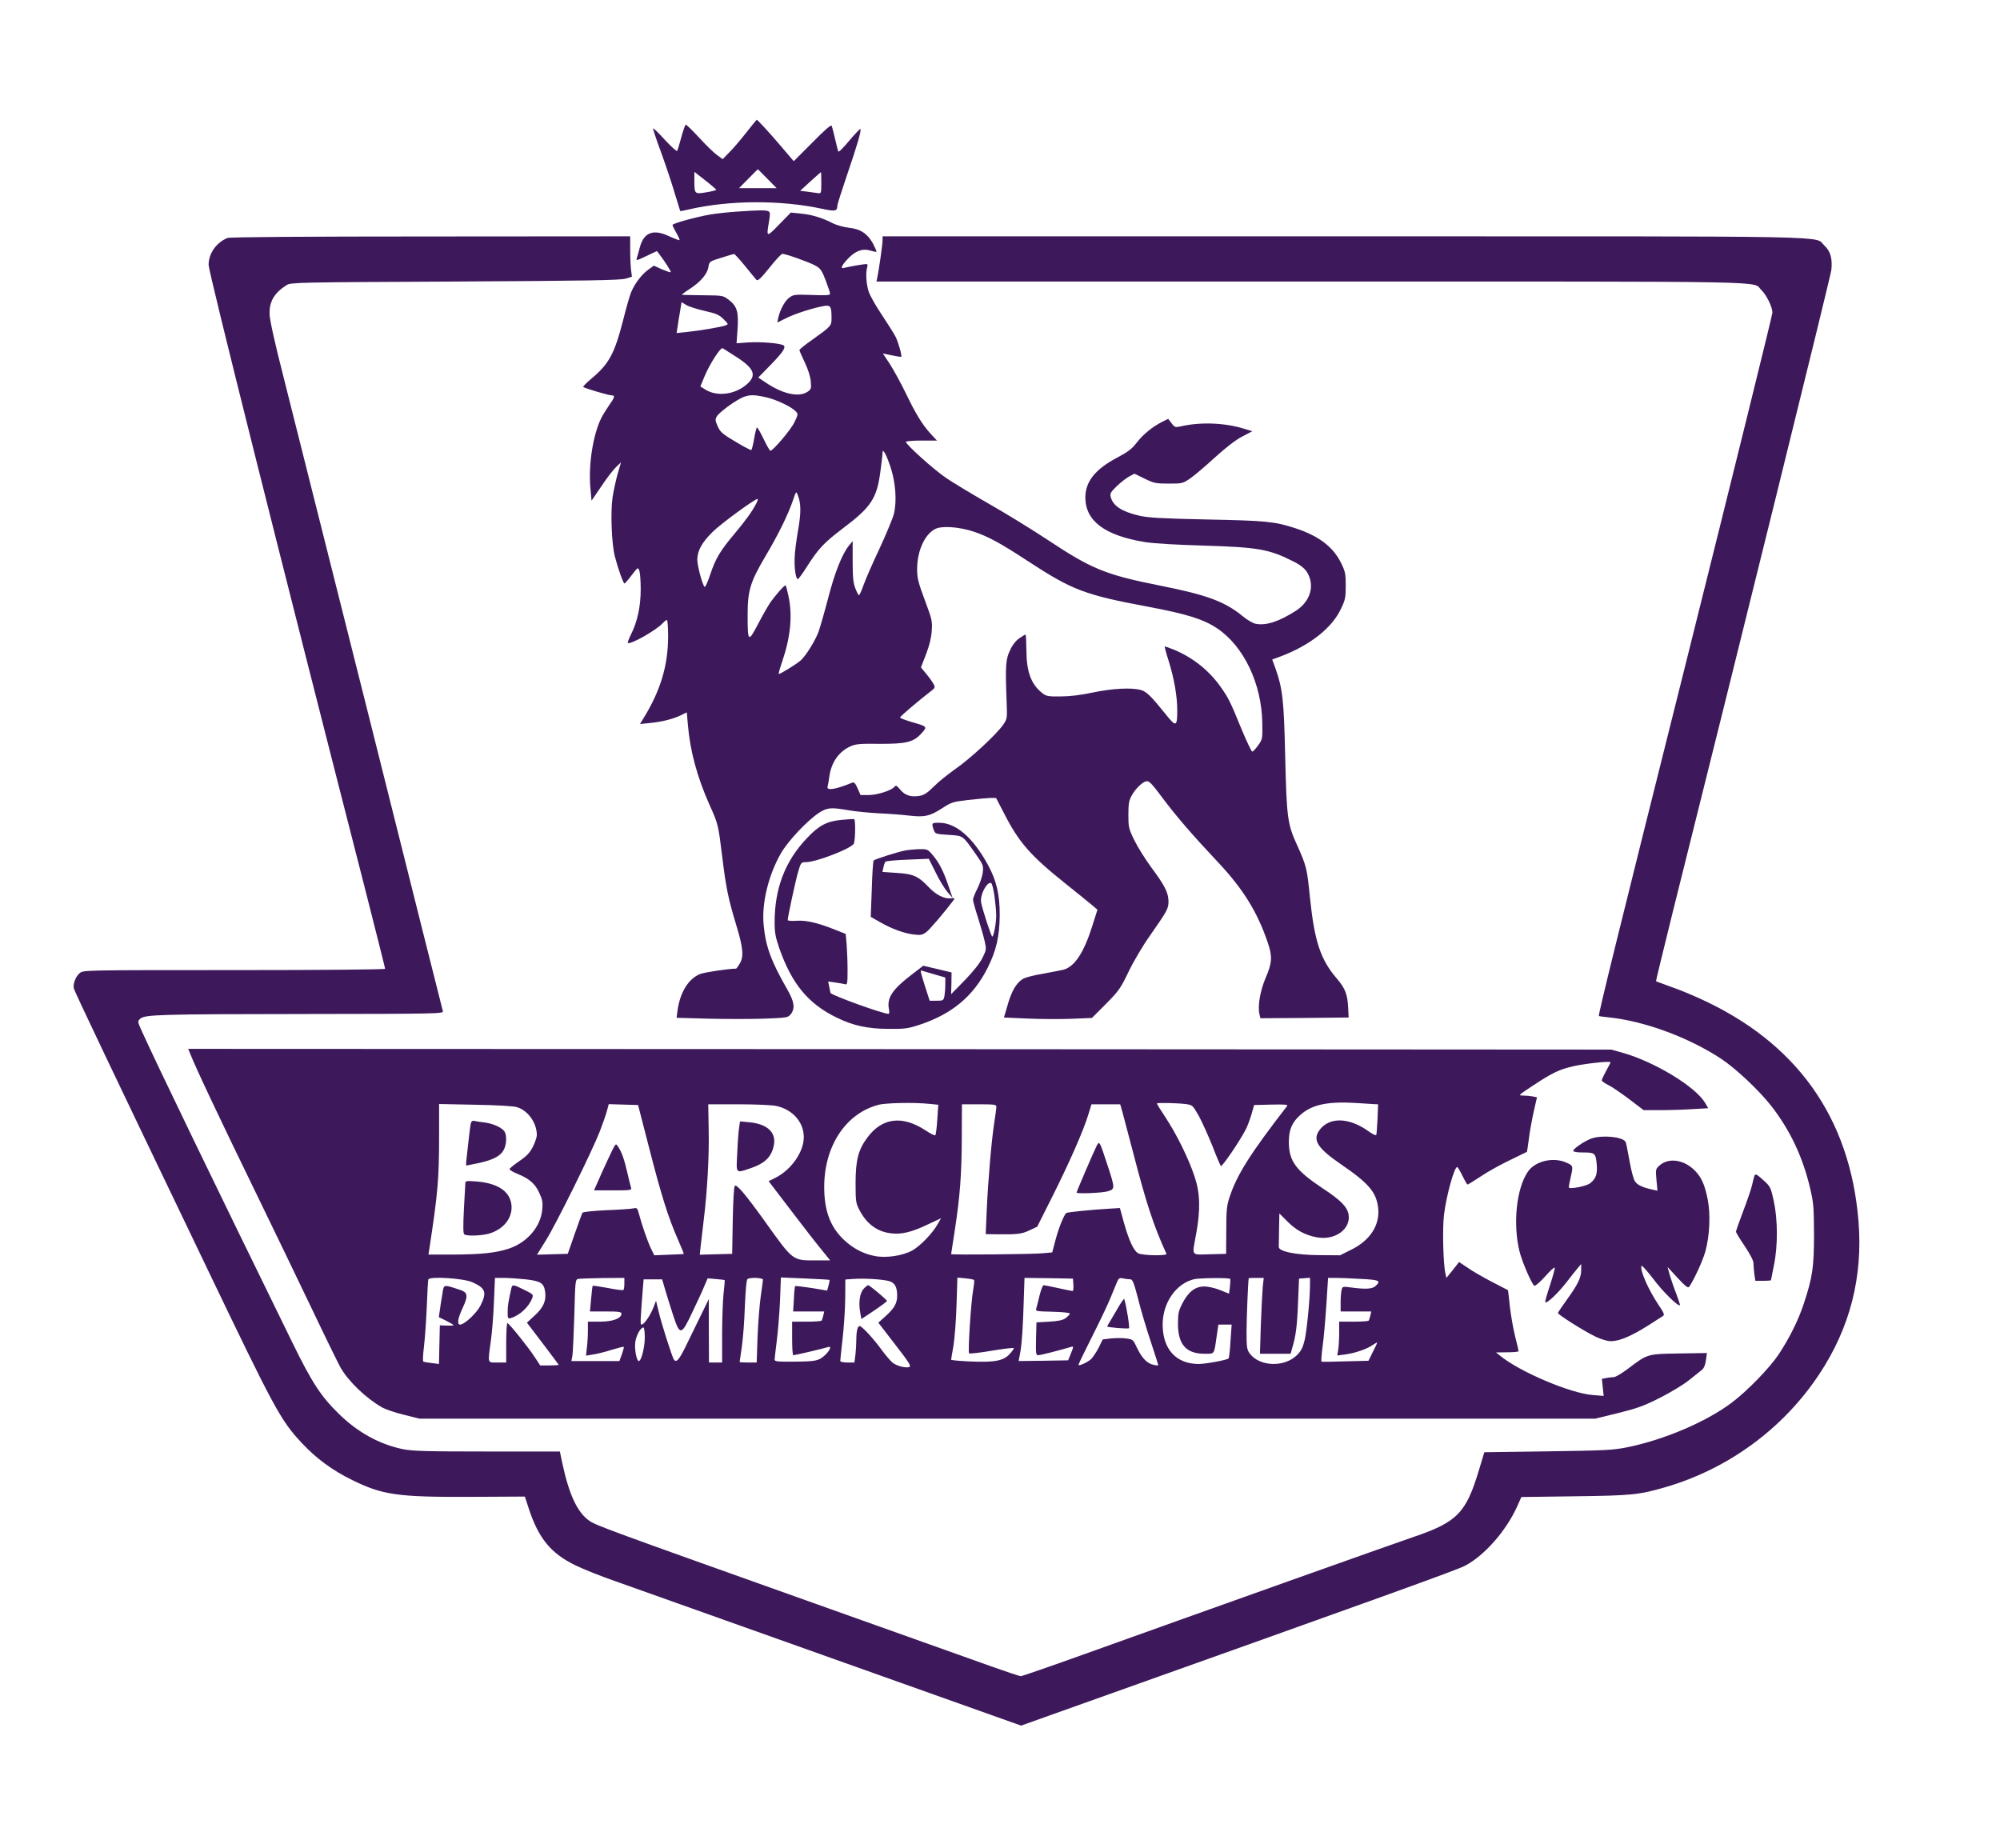 
<svg version="1.0" xmlns="http://www.w3.org/2000/svg"
 width="1371pt" height="1267pt" viewBox="0 0 1371 1267"
 preserveAspectRatio="xMidYMid meet">

<g transform="translate(0,1267) scale(0.1,-0.1)"
fill="#3D195B" stroke="none">
<path d="M5110 11754 c-41 -52 -93 -112 -116 -134 l-40 -41 -40 29 c-22 16
-77 70 -123 120 -46 50 -87 90 -91 87 -4 -3 -18 -42 -30 -87 -12 -46 -25 -87
-28 -92 -3 -6 -40 28 -83 74 -43 47 -79 83 -82 80 -2 -3 22 -77 55 -165 32
-88 74 -214 93 -279 20 -66 37 -121 38 -123 2 -1 30 4 62 12 275 63 624 65
909 4 93 -20 105 -17 106 21 0 9 31 106 68 215 69 201 98 302 90 311 -3 2 -37
-34 -77 -81 -40 -49 -73 -81 -75 -73 -3 7 -12 47 -22 88 -9 41 -20 81 -23 88
-5 8 -51 -32 -133 -116 l-127 -127 -85 100 c-82 96 -164 186 -169 184 -1 0
-36 -43 -77 -95z m150 -309 l64 -65 -129 0 -129 0 64 65 c35 36 65 65 65 65 0
0 30 -29 65 -65z m-402 -30 c28 -22 51 -43 52 -46 0 -3 -30 -11 -67 -17 -81
-14 -83 -12 -83 76 l0 64 24 -19 c13 -10 47 -36 74 -58z m772 1 c0 -70 -1 -73
-22 -70 -13 2 -45 6 -73 10 l-50 6 70 64 c39 35 71 64 73 64 1 0 2 -33 2 -74z"/>
<path d="M5046 11219 c-60 -4 -139 -13 -175 -19 -99 -17 -261 -62 -261 -72 0
-5 12 -30 26 -54 15 -25 24 -47 22 -50 -3 -2 -35 10 -72 27 -108 51 -173 26
-200 -77 -7 -27 -16 -59 -20 -71 -7 -22 -4 -21 65 12 l72 34 17 -22 c39 -51
82 -119 78 -123 -3 -2 -30 7 -61 20 l-55 25 -40 -29 c-44 -32 -91 -94 -116
-154 -9 -21 -34 -108 -55 -193 -60 -232 -97 -299 -222 -403 -32 -27 -55 -51
-51 -53 17 -11 175 -57 193 -57 27 0 24 -13 -15 -67 -18 -27 -43 -66 -54 -88
-57 -115 -89 -319 -75 -479 l8 -88 67 98 c36 55 82 114 101 132 l34 33 -23
-79 c-12 -43 -28 -116 -35 -162 -15 -103 -6 -322 16 -405 23 -88 58 -185 66
-185 3 0 26 26 49 57 42 55 44 56 52 32 6 -13 10 -71 10 -129 0 -118 -23 -223
-67 -310 -14 -29 -24 -54 -21 -57 15 -15 196 87 240 136 11 12 23 21 28 21 4
0 8 -50 8 -110 0 -200 -51 -371 -166 -559 l-27 -44 70 7 c83 8 160 28 213 54
l38 19 7 -81 c15 -183 64 -364 150 -556 58 -128 59 -136 85 -346 26 -216 42
-294 96 -472 49 -161 54 -220 24 -269 -11 -18 -22 -33 -24 -33 -49 0 -218 -25
-247 -37 -80 -32 -138 -126 -155 -253 l-6 -47 216 -6 c119 -3 290 -3 381 0
161 6 167 7 186 31 31 40 24 86 -25 171 -110 192 -147 292 -161 438 -15 147
31 339 116 490 49 86 181 227 263 281 56 36 81 39 201 18 44 -8 136 -17 205
-21 69 -3 165 -10 213 -16 107 -12 141 -4 228 52 59 39 72 43 174 55 61 7 129
13 152 14 l41 0 53 -102 c103 -203 183 -294 429 -490 80 -64 160 -129 179
-145 l34 -29 -33 -104 c-59 -190 -124 -289 -203 -308 -23 -5 -88 -18 -144 -28
-57 -9 -116 -25 -132 -35 -44 -27 -77 -83 -104 -179 l-25 -85 157 -7 c86 -4
221 -5 301 -2 l145 6 96 96 c89 90 100 106 156 222 33 69 98 179 145 245 120
172 128 186 128 236 -1 59 -23 105 -115 229 -43 58 -96 143 -119 190 -39 80
-41 90 -41 175 0 73 4 98 22 130 22 42 67 88 95 98 23 8 37 -5 121 -118 94
-125 201 -249 376 -435 172 -183 270 -341 341 -550 33 -96 31 -140 -14 -243
-38 -90 -56 -195 -42 -251 l6 -26 303 2 302 3 -3 60 c-4 97 -19 138 -78 207
-112 130 -153 255 -184 553 -20 202 -24 219 -89 363 -65 142 -71 186 -81 606
-9 391 -17 463 -68 608 l-21 57 57 21 c201 76 352 194 414 326 30 62 33 78 33
159 0 82 -3 97 -32 156 -55 111 -152 185 -313 238 -142 46 -198 52 -605 60
-316 7 -404 12 -465 26 -120 28 -180 67 -196 128 -6 25 0 34 42 75 27 26 65
55 85 66 l36 19 69 -34 c64 -31 76 -34 165 -34 95 0 97 1 150 37 30 21 105 85
168 143 74 67 140 118 185 142 l71 37 -60 18 c-129 40 -294 46 -423 17 -46
-10 -48 -10 -71 20 l-23 30 -42 -21 c-66 -33 -134 -89 -176 -145 -31 -40 -58
-61 -130 -99 -152 -80 -220 -165 -220 -275 1 -161 134 -260 409 -305 54 -9
221 -19 400 -24 374 -11 451 -25 612 -106 75 -37 104 -68 120 -126 21 -80 -17
-163 -98 -215 -116 -74 -204 -103 -275 -89 -18 3 -58 26 -88 51 -123 101 -243
146 -564 210 -379 75 -472 114 -777 316 -101 67 -278 176 -394 242 -115 66
-250 147 -300 181 -84 57 -275 229 -275 247 0 5 48 9 106 9 l107 0 -42 45
c-57 62 -103 136 -172 280 -33 68 -82 157 -108 198 l-49 74 62 -13 c33 -7 62
-11 64 -10 6 7 -20 101 -39 138 -12 23 -54 90 -94 150 -40 59 -81 131 -90 159
-17 50 -22 132 -10 169 4 13 2 20 -7 20 -17 0 -126 -19 -150 -26 -29 -9 -21
14 23 61 51 55 102 74 156 57 20 -6 39 -10 41 -7 2 2 -9 27 -24 56 -38 68 -86
100 -166 108 -35 4 -83 18 -108 30 -70 37 -148 61 -221 67 l-68 7 -80 -82
c-87 -89 -88 -89 -70 17 9 53 9 66 -2 73 -16 10 -67 9 -223 -2z m60 -371 c37
-46 73 -89 79 -96 9 -10 28 6 89 82 42 53 82 96 89 96 24 0 186 -58 227 -81
35 -20 44 -33 70 -101 16 -42 30 -84 30 -91 0 -11 -23 -13 -124 -9 -115 4
-126 3 -154 -17 -31 -22 -64 -82 -77 -139 l-7 -33 61 30 c60 31 194 73 263 84
42 6 48 -4 48 -84 0 -53 -2 -55 -132 -148 -49 -34 -88 -66 -88 -71 0 -4 17
-43 37 -85 23 -48 38 -98 41 -130 4 -49 2 -54 -23 -71 -61 -40 -173 -14 -291
67 l-46 31 80 82 c84 86 110 122 95 137 -15 15 -147 27 -238 22 l-86 -6 7 99
c8 118 -4 156 -62 200 -37 28 -40 29 -173 30 -75 1 -140 2 -145 3 -5 1 17 18
50 39 77 50 122 103 130 151 6 38 7 39 88 64 44 14 84 26 88 26 3 1 37 -36 74
-81z m-277 -309 c81 -18 101 -27 131 -57 34 -34 35 -35 12 -43 -29 -11 -178
-36 -266 -45 l-68 -7 7 44 c3 24 11 72 17 106 l10 62 31 -19 c17 -11 74 -29
126 -41z m216 -314 c125 -80 144 -127 77 -187 -79 -72 -204 -89 -284 -40 l-37
23 29 70 c36 86 110 200 124 192 6 -4 47 -30 91 -58z m214 -280 c69 -17 169
-65 197 -96 16 -17 15 -22 -11 -75 -24 -50 -146 -194 -164 -194 -4 0 -25 36
-46 80 -21 44 -42 80 -46 80 -3 0 -12 -34 -19 -75 -7 -42 -16 -77 -20 -80 -3
-2 -52 23 -108 57 -90 53 -104 66 -122 105 -18 42 -19 47 -4 72 9 14 54 52
101 84 97 64 125 69 242 42z m846 -478 c35 -106 44 -237 22 -322 -9 -33 -54
-141 -100 -240 -47 -99 -95 -210 -108 -247 -13 -38 -27 -68 -31 -68 -3 0 -15
21 -25 48 -14 37 -18 75 -18 185 l0 138 -23 -28 c-48 -57 -100 -188 -145 -363
-25 -96 -55 -200 -66 -231 -24 -64 -86 -163 -122 -196 -25 -23 -138 -93 -150
-93 -4 0 7 38 23 85 57 168 72 314 43 449 -8 38 -17 71 -19 73 -5 6 -57 -51
-100 -109 -15 -21 -55 -89 -87 -151 -70 -134 -74 -131 -74 58 0 167 18 225
121 400 88 148 155 284 189 383 22 65 23 66 33 40 24 -59 24 -123 2 -248 -12
-69 -23 -154 -23 -190 -2 -71 9 -140 22 -140 5 0 33 39 64 88 79 123 113 159
241 257 197 148 237 207 261 392 8 59 15 117 15 128 1 19 1 19 14 2 7 -9 26
-54 41 -100z m-921 -249 c-27 -52 -71 -114 -149 -207 -99 -118 -129 -168 -166
-278 -17 -52 -35 -91 -39 -86 -16 16 -50 146 -50 187 1 61 30 115 103 188 56
56 288 226 310 228 4 0 0 -15 -9 -32z m1493 -193 c97 -33 181 -78 367 -200
307 -201 391 -233 831 -315 260 -49 373 -84 468 -147 183 -122 306 -380 310
-649 2 -110 1 -112 -29 -154 -17 -24 -35 -43 -40 -42 -5 0 -39 71 -75 158 -77
189 -89 211 -144 289 -78 109 -186 196 -314 250 -35 14 -65 25 -67 23 -1 -2
10 -46 27 -98 38 -122 59 -243 59 -339 0 -113 -8 -116 -76 -31 -103 128 -134
159 -173 170 -65 18 -195 11 -329 -17 -85 -18 -159 -27 -222 -27 -85 -1 -99 2
-124 22 -78 61 -110 147 -110 299 -1 57 -3 103 -6 103 -3 0 -22 -11 -42 -25
-23 -15 -47 -45 -63 -80 -31 -62 -34 -107 -25 -346 5 -126 5 -126 -24 -168
-46 -66 -223 -230 -325 -301 -51 -36 -119 -90 -150 -122 -41 -41 -66 -58 -94
-63 -60 -11 -103 2 -135 41 -25 30 -31 33 -41 20 -21 -25 -118 -56 -177 -56
l-55 0 -20 46 c-16 35 -24 44 -37 39 -114 -47 -177 -57 -169 -27 3 9 8 40 12
67 13 100 67 176 150 211 32 14 69 17 190 15 186 -1 236 11 290 70 44 49 44
48 -67 80 -43 13 -78 26 -78 31 0 7 133 120 209 178 31 24 33 28 21 50 -7 14
-29 45 -50 70 l-37 45 35 90 c23 60 36 113 39 160 5 66 2 79 -47 210 -44 118
-53 151 -53 210 -1 125 50 241 124 279 46 23 163 15 266 -19z"/>
<path d="M1560 11039 c-77 -31 -130 -106 -130 -185 0 -48 489 -2001 1066
-4252 79 -310 144 -568 144 -573 0 -5 -420 -9 -1034 -9 -1026 0 -1033 0 -1059
-20 -28 -22 -50 -80 -40 -108 12 -36 242 -519 908 -1907 469 -978 508 -1051
655 -1208 97 -104 208 -186 343 -252 209 -103 311 -118 809 -116 l376 2 27
-83 c67 -204 152 -307 319 -388 55 -27 178 -76 271 -108 131 -47 2381 -847
2717 -967 l68 -24 207 74 c2299 819 2779 992 2836 1022 133 70 281 238 357
406 l29 65 368 5 c391 5 438 10 618 62 433 126 809 402 1056 775 211 318 300
667 269 1049 -58 712 -426 1227 -1090 1527 -63 29 -155 66 -205 83 -49 18 -91
33 -93 35 -1 2 50 212 113 467 440 1758 1084 4363 1089 4409 8 77 -6 129 -48
167 -74 68 194 63 -3298 63 l-3158 0 0 -27 c0 -28 -25 -204 -36 -255 l-6 -28
2982 0 c3272 0 3017 5 3084 -58 35 -33 76 -117 76 -155 0 -15 -263 -1080 -584
-2365 -486 -1941 -606 -2429 -606 -2457 0 -1 30 -5 68 -9 244 -25 550 -138
772 -285 102 -68 260 -217 345 -326 126 -163 213 -346 263 -559 24 -100 26
-131 27 -316 0 -229 -10 -295 -71 -480 -38 -113 -96 -230 -171 -344 -62 -93
-216 -252 -323 -332 -175 -131 -460 -253 -715 -305 -100 -20 -149 -22 -545
-28 l-435 -6 -37 -123 c-88 -293 -149 -356 -446 -457 -131 -44 -1509 -535
-2258 -804 -231 -83 -428 -151 -436 -151 -9 0 -99 30 -200 66 -100 36 -649
231 -1218 434 -1412 503 -1494 533 -1540 565 -82 57 -139 178 -186 398 l-16
77 -499 0 c-417 0 -513 3 -577 16 -160 33 -310 115 -439 242 -123 120 -185
215 -318 487 -547 1117 -927 1903 -1033 2137 -30 66 -30 67 -10 85 32 28 126
31 1141 32 889 1 938 2 933 19 -3 9 -228 906 -500 1992 -273 1086 -539 2144
-591 2350 -61 238 -96 397 -97 435 -3 88 32 147 117 201 28 18 75 19 1155 24
905 5 1134 9 1169 20 l43 13 -6 45 c-3 25 -6 87 -6 138 l0 94 -1367 -1 c-874
0 -1377 -4 -1393 -10z"/>
<path d="M5770 7050 c-103 -10 -156 -38 -238 -125 -150 -157 -222 -345 -222
-577 0 -71 6 -102 31 -175 85 -245 198 -383 393 -478 114 -56 211 -77 356 -78
111 -1 134 2 210 27 225 74 372 196 470 391 60 120 82 217 83 360 1 140 -22
239 -80 345 -102 188 -220 290 -335 290 -52 0 -53 -2 -38 -47 11 -30 12 -30
102 -36 104 -7 94 0 189 -135 49 -70 51 -76 46 -122 -3 -27 -20 -76 -36 -109
-17 -33 -31 -68 -31 -78 0 -10 15 -65 34 -123 18 -58 39 -131 46 -162 12 -55
12 -59 -15 -114 -18 -36 -61 -91 -121 -153 l-94 -96 2 75 1 74 -97 23 -97 23
-78 -60 c-136 -104 -173 -161 -157 -240 3 -17 2 -30 -3 -30 -38 0 -377 122
-398 143 0 1 -4 19 -8 40 l-8 39 49 -7 c27 -4 57 -9 67 -12 15 -4 17 5 17 95
0 54 -3 133 -6 175 l-7 75 -78 31 c-116 46 -194 64 -261 59 -32 -2 -58 0 -58
5 0 23 53 268 71 330 19 65 21 67 53 67 73 0 321 97 330 129 10 35 11 164 1
166 -5 1 -44 -1 -85 -5z m1047 -521 c6 -46 12 -105 12 -131 1 -52 -17 -148
-27 -148 -7 0 -65 178 -76 231 -11 50 38 146 68 136 6 -2 16 -41 23 -88z
m-409 -539 l72 -21 0 -48 c0 -27 -3 -63 -6 -80 -6 -29 -9 -31 -54 -31 l-47 0
-32 99 c-35 113 -35 112 -18 106 6 -2 45 -13 85 -25z"/>
<path d="M6201 6839 c-51 -10 -203 -58 -212 -68 -4 -3 -10 -92 -13 -196 l-7
-190 63 -36 c82 -47 165 -77 232 -85 46 -6 59 -3 84 15 24 17 128 139 193 226
5 7 -3 10 -25 7 -42 -5 -99 24 -146 73 -75 79 -108 94 -220 101 l-101 7 7 31
c3 17 10 35 14 39 4 5 72 11 152 14 l145 6 47 -94 c25 -52 62 -112 81 -134
l35 -40 -31 90 c-34 100 -65 158 -111 210 -28 33 -34 35 -87 34 -31 -1 -76 -5
-100 -10z"/>
<path d="M1299 5458 c42 -106 181 -402 476 -1008 98 -201 258 -534 357 -740
98 -206 190 -393 203 -416 55 -94 171 -206 281 -270 24 -14 92 -38 152 -52
l107 -27 4030 0 4030 0 155 38 c130 32 176 48 287 104 73 37 163 91 200 121
38 30 78 62 89 71 14 11 24 34 28 66 l7 50 -193 -3 c-219 -4 -211 -1 -354
-109 -39 -29 -80 -53 -91 -53 -11 0 -34 -3 -51 -6 l-31 -6 6 -59 6 -58 -74 6
c-152 11 -501 159 -635 269 l-29 23 78 1 c42 0 77 3 77 8 0 4 -11 50 -24 102
-13 52 -29 144 -36 205 -6 60 -12 110 -13 111 -1 1 -50 26 -108 56 -58 30
-133 73 -166 96 l-61 41 -43 -55 -44 -54 -7 32 c-15 66 -21 313 -9 403 16 130
70 325 90 325 4 0 20 -27 36 -60 16 -33 32 -60 35 -60 4 0 44 25 91 56 46 31
136 81 199 111 63 31 116 57 117 57 1 1 7 40 13 86 5 47 21 131 33 187 l23
101 -29 6 c-16 3 -46 6 -66 6 -35 0 -33 2 64 66 137 91 186 114 285 136 83 18
250 36 250 26 0 -3 -13 -29 -30 -59 -16 -30 -30 -59 -30 -65 0 -5 19 -19 43
-31 24 -11 88 -55 144 -97 l100 -76 115 0 c63 0 163 3 221 7 l107 6 -21 36
c-65 111 -344 281 -565 344 l-79 22 -4877 3 -4878 2 9 -22z m8122 -357 l26 -1
-4 -97 c-3 -54 -6 -104 -8 -111 -3 -8 -21 0 -55 24 -135 97 -273 98 -338 3
-45 -66 -8 -122 153 -232 187 -128 239 -189 252 -295 14 -119 -54 -225 -185
-289 l-76 -38 -141 1 c-161 1 -281 25 -279 57 0 9 1 65 2 123 l2 106 53 -53
c60 -61 120 -94 199 -110 127 -26 241 55 222 158 -10 51 -54 96 -174 175 -188
125 -234 188 -235 318 0 88 22 137 81 189 78 69 187 92 379 80 55 -4 112 -7
126 -8z m-3051 2 l62 -6 -7 -101 c-3 -56 -10 -104 -13 -108 -4 -4 -34 11 -67
33 -158 104 -296 88 -397 -46 -64 -84 -83 -157 -83 -315 0 -127 2 -138 27
-186 50 -94 119 -146 213 -158 71 -10 144 7 252 59 l94 44 -23 -40 c-36 -64
-121 -152 -176 -182 -67 -36 -182 -53 -260 -36 -78 16 -145 52 -207 110 -93
88 -135 199 -135 362 0 279 146 503 370 563 49 14 250 18 350 7z m1755 -1 c50
-7 50 -7 92 -80 22 -40 64 -133 93 -205 28 -73 55 -136 59 -140 8 -8 130 171
172 253 12 25 30 72 39 105 l17 60 118 3 c95 2 116 0 108 -10 -254 -328 -343
-470 -394 -623 -20 -61 -23 -91 -23 -230 l-1 -160 -112 -3 c-132 -3 -122 -18
-93 142 30 165 27 277 -11 390 -40 122 -123 290 -198 404 -34 51 -61 95 -61
97 0 7 136 4 195 -3z m-4580 -22 c75 -23 135 -108 135 -191 0 -14 -12 -50 -27
-80 -22 -42 -42 -64 -94 -99 -36 -25 -66 -49 -66 -55 0 -5 25 -20 55 -32 81
-33 121 -68 149 -131 21 -45 25 -64 20 -113 -10 -118 -103 -226 -228 -268 -91
-30 -189 -40 -383 -41 l-169 0 6 38 c58 380 67 479 67 771 l0 223 248 -5 c156
-3 262 -9 287 -17z m905 -280 c84 -327 131 -476 196 -624 24 -55 43 -101 41
-102 -1 -1 -47 -3 -102 -5 l-100 -4 -22 45 c-23 47 -64 165 -83 239 -11 41
-13 43 -41 37 -17 -3 -100 -9 -185 -12 -94 -5 -157 -11 -162 -18 -3 -6 -27
-72 -53 -146 l-47 -135 -105 -3 -106 -3 61 98 c69 110 316 609 370 748 19 50
41 112 48 138 l13 48 100 -3 101 -3 76 -295z m870 289 c113 -24 190 -111 190
-214 0 -101 -85 -223 -193 -278 l-48 -24 152 -199 c83 -109 178 -232 211 -271
l59 -73 -101 0 c-158 0 -152 -5 -345 265 -135 188 -195 259 -208 246 -6 -6
-12 -108 -14 -238 l-4 -228 -111 -3 -111 -3 6 58 c4 32 13 113 21 179 25 204
38 441 34 622 l-3 172 207 0 c114 0 230 -5 258 -11z m1510 -6 c0 -10 -7 -61
-15 -113 -19 -125 -42 -394 -51 -597 l-7 -163 74 -1 c145 -2 173 2 226 27 l53
25 104 207 c116 231 213 452 246 560 l22 72 98 0 99 0 15 -52 c8 -29 42 -159
76 -288 88 -339 137 -490 226 -685 6 -15 -166 -12 -194 4 -30 16 -63 87 -98
211 l-27 99 -81 -5 c-119 -7 -277 -23 -286 -29 -15 -10 -52 -99 -74 -183 l-23
-87 -64 -6 c-64 -7 -629 -12 -629 -6 0 2 11 75 25 163 36 234 47 382 48 637
l1 227 118 0 c106 0 118 -2 118 -17z m-3594 -1202 c93 -41 103 -69 58 -160
-26 -52 -110 -131 -140 -131 -23 0 -16 43 17 113 41 89 37 108 -26 128 -109
35 -102 37 -113 -34 -6 -34 -14 -83 -17 -109 l-7 -47 51 -25 c28 -15 51 -28
51 -30 0 -2 -21 -4 -47 -3 l-48 2 -3 -132 -3 -133 -47 6 c-26 3 -52 7 -58 9
-7 2 -6 35 3 111 7 60 15 183 19 274 3 91 8 171 10 179 7 23 237 9 300 -18z
m369 19 c103 -12 124 -26 132 -87 8 -61 -12 -106 -72 -161 l-53 -49 109 -143
c60 -79 109 -145 109 -146 0 -2 -29 -4 -64 -4 l-63 0 -38 58 c-49 74 -176 232
-187 232 -4 0 -8 -61 -8 -135 l0 -135 -60 0 c-70 0 -67 -11 -45 150 8 58 18
178 21 268 l7 162 61 0 c34 0 102 -5 151 -10z m675 -29 c0 -22 -3 -42 -7 -44
-5 -3 -53 3 -107 14 -55 10 -101 17 -103 15 -2 -2 -7 -42 -11 -90 l-8 -86 108
0 c90 0 108 -3 108 -15 0 -33 -60 -55 -147 -55 l-83 0 0 -62 c0 -35 -3 -87 -7
-117 l-6 -54 49 8 c27 4 84 18 127 32 44 13 81 23 83 20 2 -2 -4 -25 -13 -50
l-17 -47 -164 0 -165 0 7 38 c3 20 9 146 13 279 6 235 7 242 27 246 12 2 87 5
169 6 l147 1 0 -39z m688 24 c1 -1 -2 -42 -8 -91 -5 -49 -10 -176 -10 -281 l0
-193 -45 0 -45 0 -1 218 0 217 -49 -100 c-27 -55 -73 -149 -102 -209 -52 -108
-72 -131 -89 -105 -13 21 -84 243 -104 328 l-18 74 -19 -49 c-22 -54 -63 -114
-80 -114 -10 0 -9 19 8 238 l6 72 64 0 63 0 21 -72 c12 -40 36 -118 54 -173
47 -143 56 -142 133 22 34 70 71 151 82 179 l22 51 57 -5 c31 -2 58 -6 60 -7z
m262 3 c0 -7 -7 -58 -15 -113 -8 -55 -18 -180 -22 -277 l-6 -178 -59 0 c-32 0
-58 2 -58 3 0 2 7 48 15 103 8 54 18 180 21 279 5 113 11 183 18 187 19 13
106 9 106 -4z m457 -2 c1 -1 -2 -18 -7 -37 l-10 -36 -107 18 c-60 9 -110 15
-112 13 -3 -2 -7 -42 -9 -89 l-5 -85 107 0 106 0 -6 -27 c-4 -16 -9 -31 -11
-35 -2 -5 -49 -8 -104 -8 l-99 0 0 -115 c0 -63 3 -115 8 -115 13 0 216 48 235
55 29 12 20 -18 -15 -52 -45 -42 -64 -46 -215 -47 -112 -1 -133 1 -133 14 0 8
7 67 15 130 8 63 18 187 22 274 l6 159 166 -7 c91 -4 167 -8 168 -10z m404 -7
c42 -10 59 -40 59 -100 0 -53 -19 -87 -79 -141 l-50 -45 115 -149 c96 -124
112 -149 97 -155 -24 -8 -81 6 -112 28 -14 11 -48 50 -76 88 -56 78 -137 165
-152 165 -14 0 -23 -35 -23 -95 0 -27 -3 -74 -6 -102 l-7 -53 -48 0 c-27 0
-49 5 -49 10 0 6 7 75 16 153 9 78 17 201 18 274 l1 132 55 4 c71 5 195 -2
241 -14z m586 7 c3 -3 0 -33 -6 -68 -15 -83 -37 -426 -28 -435 4 -4 75 4 157
18 83 14 150 22 150 17 0 -4 -12 -22 -28 -39 -42 -47 -103 -59 -266 -52 -75 3
-136 9 -136 12 0 3 7 47 16 96 8 50 18 175 21 279 l6 188 55 -5 c30 -3 56 -8
59 -11z m681 -33 c2 -24 -1 -43 -5 -43 -5 0 -49 9 -99 20 -49 11 -94 20 -100
20 -5 0 -18 -30 -27 -67 -9 -38 -19 -78 -23 -90 -6 -22 -5 -22 112 -25 72 -2
118 -7 118 -13 -1 -5 -14 -19 -28 -30 -20 -15 -49 -21 -114 -25 l-87 -5 -3
-112 c-2 -103 -1 -113 15 -113 15 0 133 30 226 57 17 5 17 3 -1 -43 l-20 -49
-169 -3 -170 -2 14 77 c7 43 16 171 19 286 l7 207 166 -2 166 -3 3 -42z m392
37 c13 0 24 -26 50 -127 17 -71 56 -202 86 -292 30 -91 54 -167 54 -169 0 -3
-14 -2 -32 2 -44 9 -79 45 -113 115 -27 58 -29 60 -76 66 -26 4 -73 3 -104 0
l-56 -7 -28 -57 c-16 -31 -40 -66 -52 -78 -24 -21 -78 -47 -86 -40 -2 2 39 87
90 188 51 101 108 220 126 264 18 44 39 95 47 114 13 30 17 33 45 27 17 -3 39
-6 49 -6z m683 3 c2 -5 1 -29 -2 -55 l-6 -46 -60 24 c-34 14 -81 25 -108 25
-63 1 -110 -35 -152 -116 -26 -51 -30 -69 -30 -139 0 -143 56 -206 182 -206
71 0 65 -8 83 118 l12 82 46 0 45 0 -8 -112 c-3 -62 -10 -116 -13 -120 -11
-11 -157 -38 -205 -38 -154 0 -247 101 -247 270 0 149 91 281 215 311 40 9
243 11 248 2z m223 -55 c-3 -35 -9 -152 -13 -260 l-6 -198 105 0 105 0 11 39
c25 82 34 152 40 311 l7 165 38 3 37 3 0 -49 c0 -92 -21 -307 -36 -376 -13
-54 -24 -76 -53 -105 -86 -86 -258 -80 -325 12 -18 25 -21 43 -21 145 0 87 10
339 15 370 0 1 23 2 51 2 l52 0 -7 -62z m672 55 c128 -6 141 -13 101 -49 -23
-20 -64 -23 -165 -10 -59 8 -61 8 -67 -15 -4 -13 -7 -52 -7 -86 l0 -63 105 0
105 0 -6 -27 c-4 -16 -9 -31 -11 -35 -2 -5 -49 -8 -104 -8 l-99 0 0 -77 c0
-43 -3 -95 -7 -117 l-6 -38 53 7 c69 9 152 38 190 65 17 12 30 19 30 15 0 -3
-13 -32 -30 -64 l-29 -59 -158 -4 c-87 -3 -161 -4 -164 -2 -3 2 0 47 7 101 8
54 19 182 26 286 l12 187 51 0 c29 0 107 -3 173 -7z m-4908 -401 c0 -68 -24
-162 -41 -162 -15 0 -31 82 -24 131 7 46 36 99 56 99 5 0 9 -31 9 -68z"/>
<path d="M3226 4962 c-4 -22 -15 -111 -30 -254 -1 -16 -1 -28 0 -28 2 0 35 7
75 15 101 21 155 47 179 87 22 36 26 98 10 129 -15 27 -76 56 -135 64 -28 3
-60 8 -72 11 -17 3 -23 -2 -27 -24z"/>
<path d="M3190 4561 c-1 -9 -5 -90 -10 -181 -6 -123 -5 -167 3 -172 20 -13
121 -9 171 6 103 31 165 114 151 204 -14 91 -102 145 -252 154 -52 4 -63 2
-63 -11z"/>
<path d="M4199 4789 c-12 -24 -46 -97 -75 -161 l-52 -118 129 0 c120 0 130 1
125 18 -3 9 -15 56 -26 105 -21 92 -40 144 -64 178 -14 21 -15 20 -37 -22z"/>
<path d="M5067 4943 c-4 -22 -10 -99 -13 -172 -8 -151 -13 -144 89 -110 104
35 149 81 163 166 13 83 -50 139 -170 150 l-63 6 -6 -40z"/>
<path d="M7517 4814 c-18 -35 -137 -312 -137 -319 0 -10 177 -3 215 9 50 15
49 20 -6 188 -52 158 -53 159 -72 122z"/>
<path d="M3505 3838 c-20 -90 -25 -119 -25 -161 0 -46 1 -48 23 -42 61 19 123
77 145 136 10 24 7 27 -54 57 -77 38 -82 39 -89 10z"/>
<path d="M5920 3835 c-26 -28 -36 -94 -23 -164 l8 -43 87 58 c49 33 88 62 88
66 0 8 -119 108 -129 108 -4 0 -18 -11 -31 -25z"/>
<path d="M7661 3700 c-24 -41 -50 -85 -57 -97 -8 -12 -14 -24 -14 -26 0 -6
141 -18 149 -12 7 4 -18 155 -32 200 -2 5 -23 -24 -46 -65z"/>
<path d="M10908 4865 c-51 -19 -130 -74 -123 -86 4 -5 30 -9 58 -9 90 0 94 -3
102 -75 7 -72 -4 -106 -46 -137 -25 -19 -136 -41 -144 -29 -2 4 3 33 11 66 19
83 19 84 -28 105 -90 41 -216 11 -265 -63 -78 -114 -103 -357 -57 -544 17 -71
84 -226 102 -237 6 -3 39 25 74 64 34 39 64 66 66 60 2 -5 -13 -60 -33 -121
-20 -60 -35 -113 -32 -116 11 -10 84 59 143 134 32 42 69 88 81 102 l22 26 0
-40 c1 -52 -23 -101 -98 -204 -33 -46 -61 -87 -61 -92 0 -11 183 -127 258
-162 42 -20 82 -31 107 -31 57 1 139 36 247 104 51 33 100 64 108 69 12 8 6
22 -32 78 -71 107 -126 234 -116 265 3 7 39 -34 82 -90 65 -87 171 -191 182
-179 2 2 -10 37 -25 78 -16 40 -36 99 -45 129 l-15 55 69 -75 c57 -61 72 -72
80 -60 36 54 92 177 110 240 30 109 37 255 16 360 -22 109 -47 160 -102 209
-74 65 -173 74 -231 19 -24 -22 -24 -27 -18 -97 l7 -73 -34 7 c-67 15 -102 31
-119 55 -11 15 -27 74 -39 144 -12 66 -23 124 -27 129 -21 35 -163 48 -235 22z"/>
<path d="M12026 4608 c-3 -7 -9 -35 -16 -63 -6 -27 -34 -108 -61 -179 -27 -71
-49 -134 -49 -139 0 -6 27 -51 60 -99 38 -57 60 -100 60 -117 0 -16 3 -49 6
-75 l7 -46 53 0 c30 0 54 2 54 4 0 2 9 48 20 101 28 135 27 313 -1 443 -20 92
-24 99 -68 139 -49 45 -59 50 -65 31z"/>
</g>
</svg>
